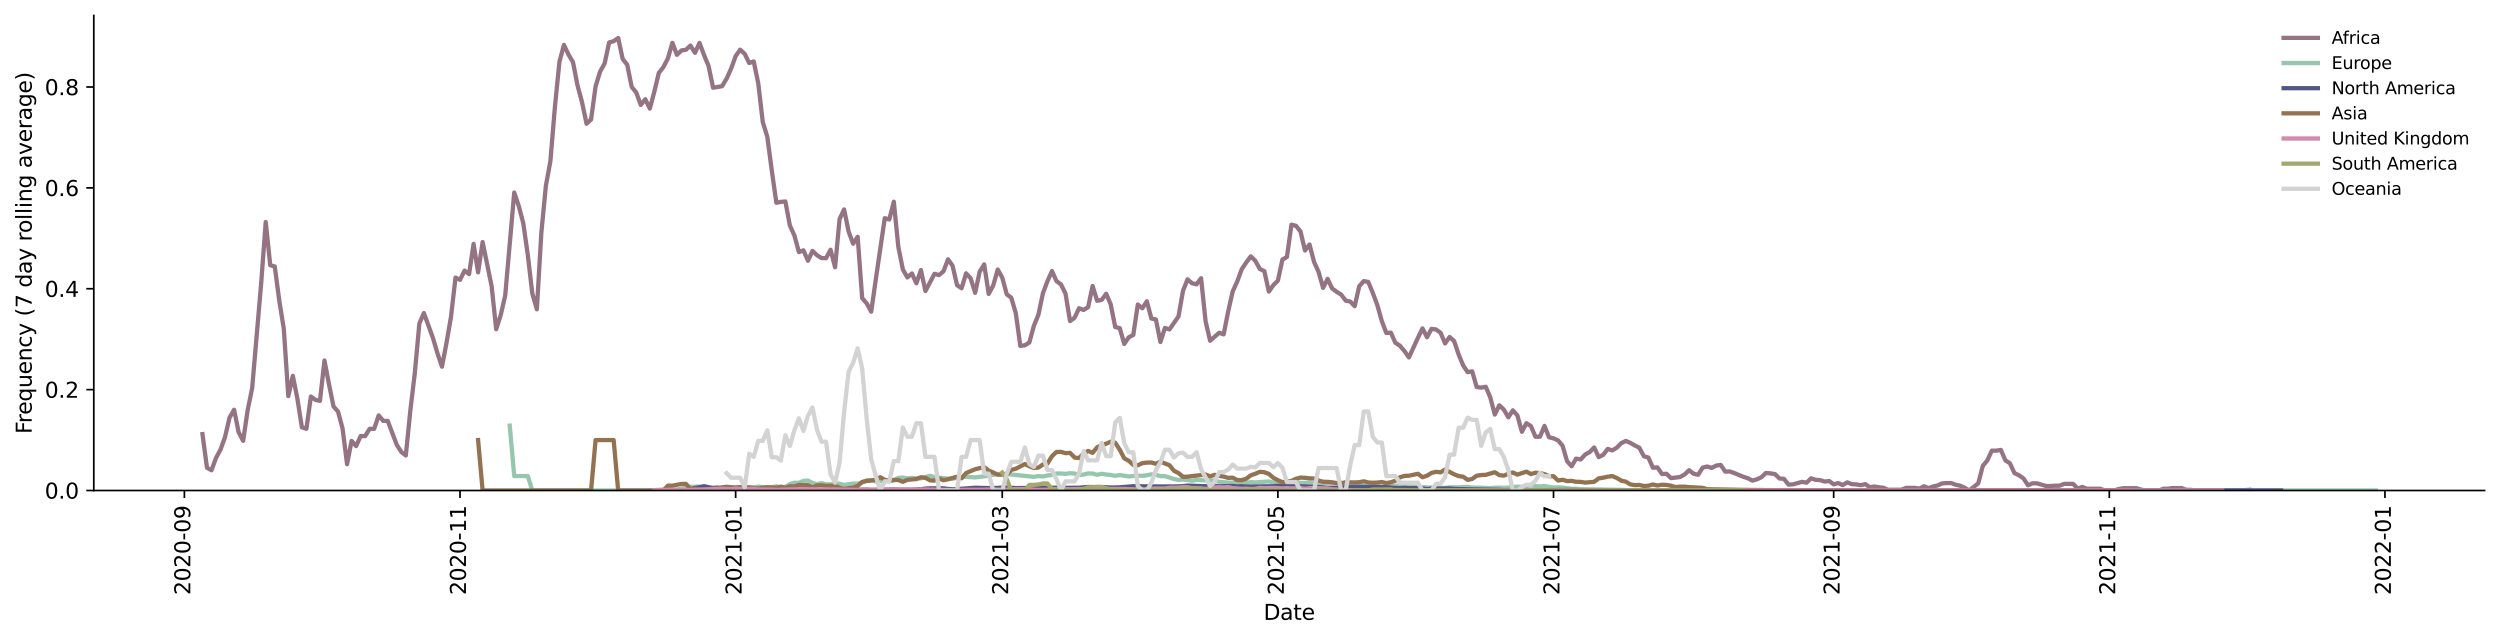 <?xml version="1.0" encoding="utf-8" standalone="no"?>
<!DOCTYPE svg PUBLIC "-//W3C//DTD SVG 1.1//EN"
  "http://www.w3.org/Graphics/SVG/1.1/DTD/svg11.dtd">
<svg height="298.621pt" version="1.1" viewBox="0 0 1166.981 298.621" width="1166.981pt" xmlns="http://www.w3.org/2000/svg" xmlns:xlink="http://www.w3.org/1999/xlink">
 <defs>
  <style type="text/css">*{stroke-linecap:butt;stroke-linejoin:round;}</style>
 </defs>
 <g id="figure_1">
  <g id="patch_1">
   <path d="M 0 298.621 
L 1166.981 298.621 
L 1166.981 0 
L 0 0 
z
" style="fill:#ffffff;"/>
  </g>
  <g id="axes_1">
   <g id="patch_2">
    <path d="M 43.781 228.96 
L 1159.781 228.96 
L 1159.781 7.2 
L 43.781 7.2 
z
" style="fill:#ffffff;"/>
   </g>
   <g id="matplotlib.axis_1">
    <g id="xtick_1">
     <g id="line2d_1">
      <defs>
       <path d="M 0 0 
L 0 3.5 
" id="m2cd2b1f57f" style="stroke:#000000;stroke-width:0.8;"/>
      </defs>
      <g>
       <use style="stroke:#000000;stroke-width:0.8;" x="86.072" xlink:href="#m2cd2b1f57f" y="228.96"/>
      </g>
     </g>
     <g id="text_1">
      <!-- 2020-09 -->
      <g transform="translate(88.831 277.743)rotate(-90)scale(0.1 -0.1)">
       <defs>
        <path d="M 1228 531 
L 3431 531 
L 3431 0 
L 469 0 
L 469 531 
Q 828 903 1448 1529 
Q 2069 2156 2228 2338 
Q 2531 2678 2651 2914 
Q 2772 3150 2772 3378 
Q 2772 3750 2511 3984 
Q 2250 4219 1831 4219 
Q 1534 4219 1204 4116 
Q 875 4013 500 3803 
L 500 4441 
Q 881 4594 1212 4672 
Q 1544 4750 1819 4750 
Q 2544 4750 2975 4387 
Q 3406 4025 3406 3419 
Q 3406 3131 3298 2873 
Q 3191 2616 2906 2266 
Q 2828 2175 2409 1742 
Q 1991 1309 1228 531 
z
" id="DejaVuSans-32" transform="scale(0.016)"/>
        <path d="M 2034 4250 
Q 1547 4250 1301 3770 
Q 1056 3291 1056 2328 
Q 1056 1369 1301 889 
Q 1547 409 2034 409 
Q 2525 409 2770 889 
Q 3016 1369 3016 2328 
Q 3016 3291 2770 3770 
Q 2525 4250 2034 4250 
z
M 2034 4750 
Q 2819 4750 3233 4129 
Q 3647 3509 3647 2328 
Q 3647 1150 3233 529 
Q 2819 -91 2034 -91 
Q 1250 -91 836 529 
Q 422 1150 422 2328 
Q 422 3509 836 4129 
Q 1250 4750 2034 4750 
z
" id="DejaVuSans-30" transform="scale(0.016)"/>
        <path d="M 313 2009 
L 1997 2009 
L 1997 1497 
L 313 1497 
L 313 2009 
z
" id="DejaVuSans-2d" transform="scale(0.016)"/>
        <path d="M 703 97 
L 703 672 
Q 941 559 1184 500 
Q 1428 441 1663 441 
Q 2288 441 2617 861 
Q 2947 1281 2994 2138 
Q 2813 1869 2534 1725 
Q 2256 1581 1919 1581 
Q 1219 1581 811 2004 
Q 403 2428 403 3163 
Q 403 3881 828 4315 
Q 1253 4750 1959 4750 
Q 2769 4750 3195 4129 
Q 3622 3509 3622 2328 
Q 3622 1225 3098 567 
Q 2575 -91 1691 -91 
Q 1453 -91 1209 -44 
Q 966 3 703 97 
z
M 1959 2075 
Q 2384 2075 2632 2365 
Q 2881 2656 2881 3163 
Q 2881 3666 2632 3958 
Q 2384 4250 1959 4250 
Q 1534 4250 1286 3958 
Q 1038 3666 1038 3163 
Q 1038 2656 1286 2365 
Q 1534 2075 1959 2075 
z
" id="DejaVuSans-39" transform="scale(0.016)"/>
       </defs>
       <use xlink:href="#DejaVuSans-32"/>
       <use x="63.623" xlink:href="#DejaVuSans-30"/>
       <use x="127.246" xlink:href="#DejaVuSans-32"/>
       <use x="190.869" xlink:href="#DejaVuSans-30"/>
       <use x="254.492" xlink:href="#DejaVuSans-2d"/>
       <use x="290.576" xlink:href="#DejaVuSans-30"/>
       <use x="354.199" xlink:href="#DejaVuSans-39"/>
      </g>
     </g>
    </g>
    <g id="xtick_2">
     <g id="line2d_2">
      <g>
       <use style="stroke:#000000;stroke-width:0.8;" x="214.735" xlink:href="#m2cd2b1f57f" y="228.96"/>
      </g>
     </g>
     <g id="text_2">
      <!-- 2020-11 -->
      <g transform="translate(217.495 277.743)rotate(-90)scale(0.1 -0.1)">
       <defs>
        <path d="M 794 531 
L 1825 531 
L 1825 4091 
L 703 3866 
L 703 4441 
L 1819 4666 
L 2450 4666 
L 2450 531 
L 3481 531 
L 3481 0 
L 794 0 
L 794 531 
z
" id="DejaVuSans-31" transform="scale(0.016)"/>
       </defs>
       <use xlink:href="#DejaVuSans-32"/>
       <use x="63.623" xlink:href="#DejaVuSans-30"/>
       <use x="127.246" xlink:href="#DejaVuSans-32"/>
       <use x="190.869" xlink:href="#DejaVuSans-30"/>
       <use x="254.492" xlink:href="#DejaVuSans-2d"/>
       <use x="290.576" xlink:href="#DejaVuSans-31"/>
       <use x="354.199" xlink:href="#DejaVuSans-31"/>
      </g>
     </g>
    </g>
    <g id="xtick_3">
     <g id="line2d_3">
      <g>
       <use style="stroke:#000000;stroke-width:0.8;" x="343.399" xlink:href="#m2cd2b1f57f" y="228.96"/>
      </g>
     </g>
     <g id="text_3">
      <!-- 2021-01 -->
      <g transform="translate(346.158 277.743)rotate(-90)scale(0.1 -0.1)">
       <use xlink:href="#DejaVuSans-32"/>
       <use x="63.623" xlink:href="#DejaVuSans-30"/>
       <use x="127.246" xlink:href="#DejaVuSans-32"/>
       <use x="190.869" xlink:href="#DejaVuSans-31"/>
       <use x="254.492" xlink:href="#DejaVuSans-2d"/>
       <use x="290.576" xlink:href="#DejaVuSans-30"/>
       <use x="354.199" xlink:href="#DejaVuSans-31"/>
      </g>
     </g>
    </g>
    <g id="xtick_4">
     <g id="line2d_4">
      <g>
       <use style="stroke:#000000;stroke-width:0.8;" x="467.844" xlink:href="#m2cd2b1f57f" y="228.96"/>
      </g>
     </g>
     <g id="text_4">
      <!-- 2021-03 -->
      <g transform="translate(470.604 277.743)rotate(-90)scale(0.1 -0.1)">
       <defs>
        <path d="M 2597 2516 
Q 3050 2419 3304 2112 
Q 3559 1806 3559 1356 
Q 3559 666 3084 287 
Q 2609 -91 1734 -91 
Q 1441 -91 1130 -33 
Q 819 25 488 141 
L 488 750 
Q 750 597 1062 519 
Q 1375 441 1716 441 
Q 2309 441 2620 675 
Q 2931 909 2931 1356 
Q 2931 1769 2642 2001 
Q 2353 2234 1838 2234 
L 1294 2234 
L 1294 2753 
L 1863 2753 
Q 2328 2753 2575 2939 
Q 2822 3125 2822 3475 
Q 2822 3834 2567 4026 
Q 2313 4219 1838 4219 
Q 1578 4219 1281 4162 
Q 984 4106 628 3988 
L 628 4550 
Q 988 4650 1302 4700 
Q 1616 4750 1894 4750 
Q 2613 4750 3031 4423 
Q 3450 4097 3450 3541 
Q 3450 3153 3228 2886 
Q 3006 2619 2597 2516 
z
" id="DejaVuSans-33" transform="scale(0.016)"/>
       </defs>
       <use xlink:href="#DejaVuSans-32"/>
       <use x="63.623" xlink:href="#DejaVuSans-30"/>
       <use x="127.246" xlink:href="#DejaVuSans-32"/>
       <use x="190.869" xlink:href="#DejaVuSans-31"/>
       <use x="254.492" xlink:href="#DejaVuSans-2d"/>
       <use x="290.576" xlink:href="#DejaVuSans-30"/>
       <use x="354.199" xlink:href="#DejaVuSans-33"/>
      </g>
     </g>
    </g>
    <g id="xtick_5">
     <g id="line2d_5">
      <g>
       <use style="stroke:#000000;stroke-width:0.8;" x="596.508" xlink:href="#m2cd2b1f57f" y="228.96"/>
      </g>
     </g>
     <g id="text_5">
      <!-- 2021-05 -->
      <g transform="translate(599.268 277.743)rotate(-90)scale(0.1 -0.1)">
       <defs>
        <path d="M 691 4666 
L 3169 4666 
L 3169 4134 
L 1269 4134 
L 1269 2991 
Q 1406 3038 1543 3061 
Q 1681 3084 1819 3084 
Q 2600 3084 3056 2656 
Q 3513 2228 3513 1497 
Q 3513 744 3044 326 
Q 2575 -91 1722 -91 
Q 1428 -91 1123 -41 
Q 819 9 494 109 
L 494 744 
Q 775 591 1075 516 
Q 1375 441 1709 441 
Q 2250 441 2565 725 
Q 2881 1009 2881 1497 
Q 2881 1984 2565 2268 
Q 2250 2553 1709 2553 
Q 1456 2553 1204 2497 
Q 953 2441 691 2322 
L 691 4666 
z
" id="DejaVuSans-35" transform="scale(0.016)"/>
       </defs>
       <use xlink:href="#DejaVuSans-32"/>
       <use x="63.623" xlink:href="#DejaVuSans-30"/>
       <use x="127.246" xlink:href="#DejaVuSans-32"/>
       <use x="190.869" xlink:href="#DejaVuSans-31"/>
       <use x="254.492" xlink:href="#DejaVuSans-2d"/>
       <use x="290.576" xlink:href="#DejaVuSans-30"/>
       <use x="354.199" xlink:href="#DejaVuSans-35"/>
      </g>
     </g>
    </g>
    <g id="xtick_6">
     <g id="line2d_6">
      <g>
       <use style="stroke:#000000;stroke-width:0.8;" x="725.172" xlink:href="#m2cd2b1f57f" y="228.96"/>
      </g>
     </g>
     <g id="text_6">
      <!-- 2021-07 -->
      <g transform="translate(727.931 277.743)rotate(-90)scale(0.1 -0.1)">
       <defs>
        <path d="M 525 4666 
L 3525 4666 
L 3525 4397 
L 1831 0 
L 1172 0 
L 2766 4134 
L 525 4134 
L 525 4666 
z
" id="DejaVuSans-37" transform="scale(0.016)"/>
       </defs>
       <use xlink:href="#DejaVuSans-32"/>
       <use x="63.623" xlink:href="#DejaVuSans-30"/>
       <use x="127.246" xlink:href="#DejaVuSans-32"/>
       <use x="190.869" xlink:href="#DejaVuSans-31"/>
       <use x="254.492" xlink:href="#DejaVuSans-2d"/>
       <use x="290.576" xlink:href="#DejaVuSans-30"/>
       <use x="354.199" xlink:href="#DejaVuSans-37"/>
      </g>
     </g>
    </g>
    <g id="xtick_7">
     <g id="line2d_7">
      <g>
       <use style="stroke:#000000;stroke-width:0.8;" x="855.945" xlink:href="#m2cd2b1f57f" y="228.96"/>
      </g>
     </g>
     <g id="text_7">
      <!-- 2021-09 -->
      <g transform="translate(858.704 277.743)rotate(-90)scale(0.1 -0.1)">
       <use xlink:href="#DejaVuSans-32"/>
       <use x="63.623" xlink:href="#DejaVuSans-30"/>
       <use x="127.246" xlink:href="#DejaVuSans-32"/>
       <use x="190.869" xlink:href="#DejaVuSans-31"/>
       <use x="254.492" xlink:href="#DejaVuSans-2d"/>
       <use x="290.576" xlink:href="#DejaVuSans-30"/>
       <use x="354.199" xlink:href="#DejaVuSans-39"/>
      </g>
     </g>
    </g>
    <g id="xtick_8">
     <g id="line2d_8">
      <g>
       <use style="stroke:#000000;stroke-width:0.8;" x="984.609" xlink:href="#m2cd2b1f57f" y="228.96"/>
      </g>
     </g>
     <g id="text_8">
      <!-- 2021-11 -->
      <g transform="translate(987.368 277.743)rotate(-90)scale(0.1 -0.1)">
       <use xlink:href="#DejaVuSans-32"/>
       <use x="63.623" xlink:href="#DejaVuSans-30"/>
       <use x="127.246" xlink:href="#DejaVuSans-32"/>
       <use x="190.869" xlink:href="#DejaVuSans-31"/>
       <use x="254.492" xlink:href="#DejaVuSans-2d"/>
       <use x="290.576" xlink:href="#DejaVuSans-31"/>
       <use x="354.199" xlink:href="#DejaVuSans-31"/>
      </g>
     </g>
    </g>
    <g id="xtick_9">
     <g id="line2d_9">
      <g>
       <use style="stroke:#000000;stroke-width:0.8;" x="1113.272" xlink:href="#m2cd2b1f57f" y="228.96"/>
      </g>
     </g>
     <g id="text_9">
      <!-- 2022-01 -->
      <g transform="translate(1116.032 277.743)rotate(-90)scale(0.1 -0.1)">
       <use xlink:href="#DejaVuSans-32"/>
       <use x="63.623" xlink:href="#DejaVuSans-30"/>
       <use x="127.246" xlink:href="#DejaVuSans-32"/>
       <use x="190.869" xlink:href="#DejaVuSans-32"/>
       <use x="254.492" xlink:href="#DejaVuSans-2d"/>
       <use x="290.576" xlink:href="#DejaVuSans-30"/>
       <use x="354.199" xlink:href="#DejaVuSans-31"/>
      </g>
     </g>
    </g>
    <g id="text_10">
     <!-- Date -->
     <g transform="translate(589.83 289.341)scale(0.1 -0.1)">
      <defs>
       <path d="M 1259 4147 
L 1259 519 
L 2022 519 
Q 2988 519 3436 956 
Q 3884 1394 3884 2338 
Q 3884 3275 3436 3711 
Q 2988 4147 2022 4147 
L 1259 4147 
z
M 628 4666 
L 1925 4666 
Q 3281 4666 3915 4102 
Q 4550 3538 4550 2338 
Q 4550 1131 3912 565 
Q 3275 0 1925 0 
L 628 0 
L 628 4666 
z
" id="DejaVuSans-44" transform="scale(0.016)"/>
       <path d="M 2194 1759 
Q 1497 1759 1228 1600 
Q 959 1441 959 1056 
Q 959 750 1161 570 
Q 1363 391 1709 391 
Q 2188 391 2477 730 
Q 2766 1069 2766 1631 
L 2766 1759 
L 2194 1759 
z
M 3341 1997 
L 3341 0 
L 2766 0 
L 2766 531 
Q 2569 213 2275 61 
Q 1981 -91 1556 -91 
Q 1019 -91 701 211 
Q 384 513 384 1019 
Q 384 1609 779 1909 
Q 1175 2209 1959 2209 
L 2766 2209 
L 2766 2266 
Q 2766 2663 2505 2880 
Q 2244 3097 1772 3097 
Q 1472 3097 1187 3025 
Q 903 2953 641 2809 
L 641 3341 
Q 956 3463 1253 3523 
Q 1550 3584 1831 3584 
Q 2591 3584 2966 3190 
Q 3341 2797 3341 1997 
z
" id="DejaVuSans-61" transform="scale(0.016)"/>
       <path d="M 1172 4494 
L 1172 3500 
L 2356 3500 
L 2356 3053 
L 1172 3053 
L 1172 1153 
Q 1172 725 1289 603 
Q 1406 481 1766 481 
L 2356 481 
L 2356 0 
L 1766 0 
Q 1100 0 847 248 
Q 594 497 594 1153 
L 594 3053 
L 172 3053 
L 172 3500 
L 594 3500 
L 594 4494 
L 1172 4494 
z
" id="DejaVuSans-74" transform="scale(0.016)"/>
       <path d="M 3597 1894 
L 3597 1613 
L 953 1613 
Q 991 1019 1311 708 
Q 1631 397 2203 397 
Q 2534 397 2845 478 
Q 3156 559 3463 722 
L 3463 178 
Q 3153 47 2828 -22 
Q 2503 -91 2169 -91 
Q 1331 -91 842 396 
Q 353 884 353 1716 
Q 353 2575 817 3079 
Q 1281 3584 2069 3584 
Q 2775 3584 3186 3129 
Q 3597 2675 3597 1894 
z
M 3022 2063 
Q 3016 2534 2758 2815 
Q 2500 3097 2075 3097 
Q 1594 3097 1305 2825 
Q 1016 2553 972 2059 
L 3022 2063 
z
" id="DejaVuSans-65" transform="scale(0.016)"/>
      </defs>
      <use xlink:href="#DejaVuSans-44"/>
      <use x="77.002" xlink:href="#DejaVuSans-61"/>
      <use x="138.281" xlink:href="#DejaVuSans-74"/>
      <use x="177.49" xlink:href="#DejaVuSans-65"/>
     </g>
    </g>
   </g>
   <g id="matplotlib.axis_2">
    <g id="ytick_1">
     <g id="line2d_10">
      <defs>
       <path d="M 0 0 
L -3.5 0 
" id="mc6238adb15" style="stroke:#000000;stroke-width:0.8;"/>
      </defs>
      <g>
       <use style="stroke:#000000;stroke-width:0.8;" x="43.781" xlink:href="#mc6238adb15" y="228.96"/>
      </g>
     </g>
     <g id="text_11">
      <!-- 0.0 -->
      <g transform="translate(20.878 232.759)scale(0.1 -0.1)">
       <defs>
        <path d="M 684 794 
L 1344 794 
L 1344 0 
L 684 0 
L 684 794 
z
" id="DejaVuSans-2e" transform="scale(0.016)"/>
       </defs>
       <use xlink:href="#DejaVuSans-30"/>
       <use x="63.623" xlink:href="#DejaVuSans-2e"/>
       <use x="95.41" xlink:href="#DejaVuSans-30"/>
      </g>
     </g>
    </g>
    <g id="ytick_2">
     <g id="line2d_11">
      <g>
       <use style="stroke:#000000;stroke-width:0.8;" x="43.781" xlink:href="#mc6238adb15" y="181.874"/>
      </g>
     </g>
     <g id="text_12">
      <!-- 0.2 -->
      <g transform="translate(20.878 185.673)scale(0.1 -0.1)">
       <use xlink:href="#DejaVuSans-30"/>
       <use x="63.623" xlink:href="#DejaVuSans-2e"/>
       <use x="95.41" xlink:href="#DejaVuSans-32"/>
      </g>
     </g>
    </g>
    <g id="ytick_3">
     <g id="line2d_12">
      <g>
       <use style="stroke:#000000;stroke-width:0.8;" x="43.781" xlink:href="#mc6238adb15" y="134.788"/>
      </g>
     </g>
     <g id="text_13">
      <!-- 0.4 -->
      <g transform="translate(20.878 138.587)scale(0.1 -0.1)">
       <defs>
        <path d="M 2419 4116 
L 825 1625 
L 2419 1625 
L 2419 4116 
z
M 2253 4666 
L 3047 4666 
L 3047 1625 
L 3713 1625 
L 3713 1100 
L 3047 1100 
L 3047 0 
L 2419 0 
L 2419 1100 
L 313 1100 
L 313 1709 
L 2253 4666 
z
" id="DejaVuSans-34" transform="scale(0.016)"/>
       </defs>
       <use xlink:href="#DejaVuSans-30"/>
       <use x="63.623" xlink:href="#DejaVuSans-2e"/>
       <use x="95.41" xlink:href="#DejaVuSans-34"/>
      </g>
     </g>
    </g>
    <g id="ytick_4">
     <g id="line2d_13">
      <g>
       <use style="stroke:#000000;stroke-width:0.8;" x="43.781" xlink:href="#mc6238adb15" y="87.702"/>
      </g>
     </g>
     <g id="text_14">
      <!-- 0.6 -->
      <g transform="translate(20.878 91.501)scale(0.1 -0.1)">
       <defs>
        <path d="M 2113 2584 
Q 1688 2584 1439 2293 
Q 1191 2003 1191 1497 
Q 1191 994 1439 701 
Q 1688 409 2113 409 
Q 2538 409 2786 701 
Q 3034 994 3034 1497 
Q 3034 2003 2786 2293 
Q 2538 2584 2113 2584 
z
M 3366 4563 
L 3366 3988 
Q 3128 4100 2886 4159 
Q 2644 4219 2406 4219 
Q 1781 4219 1451 3797 
Q 1122 3375 1075 2522 
Q 1259 2794 1537 2939 
Q 1816 3084 2150 3084 
Q 2853 3084 3261 2657 
Q 3669 2231 3669 1497 
Q 3669 778 3244 343 
Q 2819 -91 2113 -91 
Q 1303 -91 875 529 
Q 447 1150 447 2328 
Q 447 3434 972 4092 
Q 1497 4750 2381 4750 
Q 2619 4750 2861 4703 
Q 3103 4656 3366 4563 
z
" id="DejaVuSans-36" transform="scale(0.016)"/>
       </defs>
       <use xlink:href="#DejaVuSans-30"/>
       <use x="63.623" xlink:href="#DejaVuSans-2e"/>
       <use x="95.41" xlink:href="#DejaVuSans-36"/>
      </g>
     </g>
    </g>
    <g id="ytick_5">
     <g id="line2d_14">
      <g>
       <use style="stroke:#000000;stroke-width:0.8;" x="43.781" xlink:href="#mc6238adb15" y="40.616"/>
      </g>
     </g>
     <g id="text_15">
      <!-- 0.8 -->
      <g transform="translate(20.878 44.415)scale(0.1 -0.1)">
       <defs>
        <path d="M 2034 2216 
Q 1584 2216 1326 1975 
Q 1069 1734 1069 1313 
Q 1069 891 1326 650 
Q 1584 409 2034 409 
Q 2484 409 2743 651 
Q 3003 894 3003 1313 
Q 3003 1734 2745 1975 
Q 2488 2216 2034 2216 
z
M 1403 2484 
Q 997 2584 770 2862 
Q 544 3141 544 3541 
Q 544 4100 942 4425 
Q 1341 4750 2034 4750 
Q 2731 4750 3128 4425 
Q 3525 4100 3525 3541 
Q 3525 3141 3298 2862 
Q 3072 2584 2669 2484 
Q 3125 2378 3379 2068 
Q 3634 1759 3634 1313 
Q 3634 634 3220 271 
Q 2806 -91 2034 -91 
Q 1263 -91 848 271 
Q 434 634 434 1313 
Q 434 1759 690 2068 
Q 947 2378 1403 2484 
z
M 1172 3481 
Q 1172 3119 1398 2916 
Q 1625 2713 2034 2713 
Q 2441 2713 2670 2916 
Q 2900 3119 2900 3481 
Q 2900 3844 2670 4047 
Q 2441 4250 2034 4250 
Q 1625 4250 1398 4047 
Q 1172 3844 1172 3481 
z
" id="DejaVuSans-38" transform="scale(0.016)"/>
       </defs>
       <use xlink:href="#DejaVuSans-30"/>
       <use x="63.623" xlink:href="#DejaVuSans-2e"/>
       <use x="95.41" xlink:href="#DejaVuSans-38"/>
      </g>
     </g>
    </g>
    <g id="text_16">
     <!-- Frequency (7 day rolling average) -->
     <g transform="translate(14.798 202.529)rotate(-90)scale(0.1 -0.1)">
      <defs>
       <path d="M 628 4666 
L 3309 4666 
L 3309 4134 
L 1259 4134 
L 1259 2759 
L 3109 2759 
L 3109 2228 
L 1259 2228 
L 1259 0 
L 628 0 
L 628 4666 
z
" id="DejaVuSans-46" transform="scale(0.016)"/>
       <path d="M 2631 2963 
Q 2534 3019 2420 3045 
Q 2306 3072 2169 3072 
Q 1681 3072 1420 2755 
Q 1159 2438 1159 1844 
L 1159 0 
L 581 0 
L 581 3500 
L 1159 3500 
L 1159 2956 
Q 1341 3275 1631 3429 
Q 1922 3584 2338 3584 
Q 2397 3584 2469 3576 
Q 2541 3569 2628 3553 
L 2631 2963 
z
" id="DejaVuSans-72" transform="scale(0.016)"/>
       <path d="M 947 1747 
Q 947 1113 1208 752 
Q 1469 391 1925 391 
Q 2381 391 2643 752 
Q 2906 1113 2906 1747 
Q 2906 2381 2643 2742 
Q 2381 3103 1925 3103 
Q 1469 3103 1208 2742 
Q 947 2381 947 1747 
z
M 2906 525 
Q 2725 213 2448 61 
Q 2172 -91 1784 -91 
Q 1150 -91 751 415 
Q 353 922 353 1747 
Q 353 2572 751 3078 
Q 1150 3584 1784 3584 
Q 2172 3584 2448 3432 
Q 2725 3281 2906 2969 
L 2906 3500 
L 3481 3500 
L 3481 -1331 
L 2906 -1331 
L 2906 525 
z
" id="DejaVuSans-71" transform="scale(0.016)"/>
       <path d="M 544 1381 
L 544 3500 
L 1119 3500 
L 1119 1403 
Q 1119 906 1312 657 
Q 1506 409 1894 409 
Q 2359 409 2629 706 
Q 2900 1003 2900 1516 
L 2900 3500 
L 3475 3500 
L 3475 0 
L 2900 0 
L 2900 538 
Q 2691 219 2414 64 
Q 2138 -91 1772 -91 
Q 1169 -91 856 284 
Q 544 659 544 1381 
z
M 1991 3584 
L 1991 3584 
z
" id="DejaVuSans-75" transform="scale(0.016)"/>
       <path d="M 3513 2113 
L 3513 0 
L 2938 0 
L 2938 2094 
Q 2938 2591 2744 2837 
Q 2550 3084 2163 3084 
Q 1697 3084 1428 2787 
Q 1159 2491 1159 1978 
L 1159 0 
L 581 0 
L 581 3500 
L 1159 3500 
L 1159 2956 
Q 1366 3272 1645 3428 
Q 1925 3584 2291 3584 
Q 2894 3584 3203 3211 
Q 3513 2838 3513 2113 
z
" id="DejaVuSans-6e" transform="scale(0.016)"/>
       <path d="M 3122 3366 
L 3122 2828 
Q 2878 2963 2633 3030 
Q 2388 3097 2138 3097 
Q 1578 3097 1268 2742 
Q 959 2388 959 1747 
Q 959 1106 1268 751 
Q 1578 397 2138 397 
Q 2388 397 2633 464 
Q 2878 531 3122 666 
L 3122 134 
Q 2881 22 2623 -34 
Q 2366 -91 2075 -91 
Q 1284 -91 818 406 
Q 353 903 353 1747 
Q 353 2603 823 3093 
Q 1294 3584 2113 3584 
Q 2378 3584 2631 3529 
Q 2884 3475 3122 3366 
z
" id="DejaVuSans-63" transform="scale(0.016)"/>
       <path d="M 2059 -325 
Q 1816 -950 1584 -1140 
Q 1353 -1331 966 -1331 
L 506 -1331 
L 506 -850 
L 844 -850 
Q 1081 -850 1212 -737 
Q 1344 -625 1503 -206 
L 1606 56 
L 191 3500 
L 800 3500 
L 1894 763 
L 2988 3500 
L 3597 3500 
L 2059 -325 
z
" id="DejaVuSans-79" transform="scale(0.016)"/>
       <path id="DejaVuSans-20" transform="scale(0.016)"/>
       <path d="M 1984 4856 
Q 1566 4138 1362 3434 
Q 1159 2731 1159 2009 
Q 1159 1288 1364 580 
Q 1569 -128 1984 -844 
L 1484 -844 
Q 1016 -109 783 600 
Q 550 1309 550 2009 
Q 550 2706 781 3412 
Q 1013 4119 1484 4856 
L 1984 4856 
z
" id="DejaVuSans-28" transform="scale(0.016)"/>
       <path d="M 2906 2969 
L 2906 4863 
L 3481 4863 
L 3481 0 
L 2906 0 
L 2906 525 
Q 2725 213 2448 61 
Q 2172 -91 1784 -91 
Q 1150 -91 751 415 
Q 353 922 353 1747 
Q 353 2572 751 3078 
Q 1150 3584 1784 3584 
Q 2172 3584 2448 3432 
Q 2725 3281 2906 2969 
z
M 947 1747 
Q 947 1113 1208 752 
Q 1469 391 1925 391 
Q 2381 391 2643 752 
Q 2906 1113 2906 1747 
Q 2906 2381 2643 2742 
Q 2381 3103 1925 3103 
Q 1469 3103 1208 2742 
Q 947 2381 947 1747 
z
" id="DejaVuSans-64" transform="scale(0.016)"/>
       <path d="M 1959 3097 
Q 1497 3097 1228 2736 
Q 959 2375 959 1747 
Q 959 1119 1226 758 
Q 1494 397 1959 397 
Q 2419 397 2687 759 
Q 2956 1122 2956 1747 
Q 2956 2369 2687 2733 
Q 2419 3097 1959 3097 
z
M 1959 3584 
Q 2709 3584 3137 3096 
Q 3566 2609 3566 1747 
Q 3566 888 3137 398 
Q 2709 -91 1959 -91 
Q 1206 -91 779 398 
Q 353 888 353 1747 
Q 353 2609 779 3096 
Q 1206 3584 1959 3584 
z
" id="DejaVuSans-6f" transform="scale(0.016)"/>
       <path d="M 603 4863 
L 1178 4863 
L 1178 0 
L 603 0 
L 603 4863 
z
" id="DejaVuSans-6c" transform="scale(0.016)"/>
       <path d="M 603 3500 
L 1178 3500 
L 1178 0 
L 603 0 
L 603 3500 
z
M 603 4863 
L 1178 4863 
L 1178 4134 
L 603 4134 
L 603 4863 
z
" id="DejaVuSans-69" transform="scale(0.016)"/>
       <path d="M 2906 1791 
Q 2906 2416 2648 2759 
Q 2391 3103 1925 3103 
Q 1463 3103 1205 2759 
Q 947 2416 947 1791 
Q 947 1169 1205 825 
Q 1463 481 1925 481 
Q 2391 481 2648 825 
Q 2906 1169 2906 1791 
z
M 3481 434 
Q 3481 -459 3084 -895 
Q 2688 -1331 1869 -1331 
Q 1566 -1331 1297 -1286 
Q 1028 -1241 775 -1147 
L 775 -588 
Q 1028 -725 1275 -790 
Q 1522 -856 1778 -856 
Q 2344 -856 2625 -561 
Q 2906 -266 2906 331 
L 2906 616 
Q 2728 306 2450 153 
Q 2172 0 1784 0 
Q 1141 0 747 490 
Q 353 981 353 1791 
Q 353 2603 747 3093 
Q 1141 3584 1784 3584 
Q 2172 3584 2450 3431 
Q 2728 3278 2906 2969 
L 2906 3500 
L 3481 3500 
L 3481 434 
z
" id="DejaVuSans-67" transform="scale(0.016)"/>
       <path d="M 191 3500 
L 800 3500 
L 1894 563 
L 2988 3500 
L 3597 3500 
L 2284 0 
L 1503 0 
L 191 3500 
z
" id="DejaVuSans-76" transform="scale(0.016)"/>
       <path d="M 513 4856 
L 1013 4856 
Q 1481 4119 1714 3412 
Q 1947 2706 1947 2009 
Q 1947 1309 1714 600 
Q 1481 -109 1013 -844 
L 513 -844 
Q 928 -128 1133 580 
Q 1338 1288 1338 2009 
Q 1338 2731 1133 3434 
Q 928 4138 513 4856 
z
" id="DejaVuSans-29" transform="scale(0.016)"/>
      </defs>
      <use xlink:href="#DejaVuSans-46"/>
      <use x="50.27" xlink:href="#DejaVuSans-72"/>
      <use x="89.133" xlink:href="#DejaVuSans-65"/>
      <use x="150.656" xlink:href="#DejaVuSans-71"/>
      <use x="214.133" xlink:href="#DejaVuSans-75"/>
      <use x="277.512" xlink:href="#DejaVuSans-65"/>
      <use x="339.035" xlink:href="#DejaVuSans-6e"/>
      <use x="402.414" xlink:href="#DejaVuSans-63"/>
      <use x="457.395" xlink:href="#DejaVuSans-79"/>
      <use x="516.574" xlink:href="#DejaVuSans-20"/>
      <use x="548.361" xlink:href="#DejaVuSans-28"/>
      <use x="587.375" xlink:href="#DejaVuSans-37"/>
      <use x="650.998" xlink:href="#DejaVuSans-20"/>
      <use x="682.785" xlink:href="#DejaVuSans-64"/>
      <use x="746.262" xlink:href="#DejaVuSans-61"/>
      <use x="807.541" xlink:href="#DejaVuSans-79"/>
      <use x="866.721" xlink:href="#DejaVuSans-20"/>
      <use x="898.508" xlink:href="#DejaVuSans-72"/>
      <use x="937.371" xlink:href="#DejaVuSans-6f"/>
      <use x="998.553" xlink:href="#DejaVuSans-6c"/>
      <use x="1026.336" xlink:href="#DejaVuSans-6c"/>
      <use x="1054.119" xlink:href="#DejaVuSans-69"/>
      <use x="1081.902" xlink:href="#DejaVuSans-6e"/>
      <use x="1145.281" xlink:href="#DejaVuSans-67"/>
      <use x="1208.758" xlink:href="#DejaVuSans-20"/>
      <use x="1240.545" xlink:href="#DejaVuSans-61"/>
      <use x="1301.824" xlink:href="#DejaVuSans-76"/>
      <use x="1361.004" xlink:href="#DejaVuSans-65"/>
      <use x="1422.527" xlink:href="#DejaVuSans-72"/>
      <use x="1463.641" xlink:href="#DejaVuSans-61"/>
      <use x="1524.92" xlink:href="#DejaVuSans-67"/>
      <use x="1588.396" xlink:href="#DejaVuSans-65"/>
      <use x="1649.92" xlink:href="#DejaVuSans-29"/>
     </g>
    </g>
   </g>
   <g id="line2d_15">
    <path clip-path="url(#p1a132e0569)" d="M 94.509 202.647 
L 96.618 218.343 
L 98.727 219.516 
L 100.836 213.761 
L 102.945 209.837 
L 105.055 203.952 
L 107.164 194.897 
L 109.273 191.261 
L 111.382 201.725 
L 113.492 205.782 
L 115.601 191.488 
L 117.71 181.155 
L 121.929 132.03 
L 124.038 103.645 
L 126.147 123.824 
L 128.256 124.378 
L 130.366 140.354 
L 132.475 153.51 
L 134.584 184.901 
L 136.693 175.484 
L 138.803 186.009 
L 140.912 199.462 
L 143.021 200.154 
L 145.13 185.087 
L 147.24 186.656 
L 149.349 187.118 
L 151.458 168.284 
L 153.567 179.363 
L 155.677 189.722 
L 157.786 192.136 
L 159.895 199.984 
L 162.004 216.678 
L 164.114 205.812 
L 166.223 208.224 
L 168.332 203.567 
L 170.441 203.567 
L 172.55 200.168 
L 174.66 200.168 
L 176.769 193.904 
L 178.878 196.46 
L 180.987 196.46 
L 185.206 207.633 
L 187.315 210.963 
L 189.424 212.611 
L 191.534 191.684 
L 193.643 174.026 
L 195.752 151.006 
L 197.861 146.148 
L 202.08 157.69 
L 204.189 164.884 
L 206.298 171.162 
L 208.408 160.144 
L 210.517 147.937 
L 212.626 129.575 
L 214.735 130.621 
L 216.845 126.335 
L 218.954 127.959 
L 221.063 113.854 
L 223.172 127.125 
L 225.282 112.999 
L 229.5 133.63 
L 231.609 153.665 
L 233.719 147.12 
L 235.828 137.908 
L 240.046 89.875 
L 242.155 96.153 
L 244.265 104.225 
L 246.374 119.043 
L 248.483 137.04 
L 250.592 144.391 
L 252.702 108.605 
L 254.811 86.717 
L 256.92 75.225 
L 259.029 49.871 
L 261.139 28.851 
L 263.248 20.962 
L 265.357 25.465 
L 267.466 28.997 
L 269.576 39.863 
L 271.685 47.71 
L 273.794 57.751 
L 275.903 55.794 
L 278.013 40.347 
L 280.122 33.405 
L 282.231 29.652 
L 284.34 19.821 
L 286.45 19.222 
L 288.559 17.76 
L 290.668 27.57 
L 292.777 30.202 
L 294.887 40.623 
L 296.996 43.18 
L 299.105 48.989 
L 301.214 46.335 
L 303.323 50.687 
L 305.433 42.819 
L 307.542 34 
L 309.651 31.345 
L 311.76 27.279 
L 313.87 19.997 
L 315.979 25.593 
L 318.088 23.546 
L 320.197 23.219 
L 322.307 21.277 
L 324.416 24.662 
L 326.525 20.025 
L 328.634 25.675 
L 330.744 30.775 
L 332.853 40.938 
L 337.071 40.237 
L 339.181 36.703 
L 341.29 32.002 
L 343.399 26.185 
L 345.508 23.194 
L 347.618 25.133 
L 349.727 29.417 
L 351.836 28.681 
L 353.945 38.905 
L 356.055 57 
L 358.164 63.808 
L 360.273 79.667 
L 362.382 94.629 
L 364.492 94.229 
L 366.601 94.046 
L 368.71 105.279 
L 370.819 109.926 
L 372.928 117.671 
L 375.038 116.854 
L 377.147 121.713 
L 379.256 117.11 
L 381.365 119.146 
L 383.475 120.457 
L 385.584 120.53 
L 387.693 116.574 
L 389.802 124.742 
L 391.912 102.262 
L 394.021 97.756 
L 396.13 108.093 
L 398.239 113.764 
L 400.349 110.547 
L 402.458 139.168 
L 404.567 141.618 
L 406.676 145.481 
L 408.786 130.606 
L 413.004 101.841 
L 415.113 102.442 
L 417.223 94.175 
L 419.332 115.252 
L 421.441 125.747 
L 423.55 129.513 
L 425.66 127.648 
L 427.769 132.242 
L 429.878 126.084 
L 431.987 135.864 
L 436.206 127.805 
L 438.315 128.411 
L 440.424 126.612 
L 442.533 121.058 
L 444.643 124.029 
L 446.752 133.125 
L 448.861 134.55 
L 450.97 127.596 
L 453.08 129.894 
L 455.189 136.679 
L 457.298 126.847 
L 459.407 123.428 
L 461.517 137.186 
L 463.626 133.278 
L 465.735 125.815 
L 467.844 129.621 
L 469.954 137.393 
L 472.063 138.973 
L 474.172 146.252 
L 476.281 161.47 
L 478.391 161.169 
L 480.5 159.857 
L 482.609 152.083 
L 484.718 146.896 
L 486.828 136.916 
L 488.937 131.263 
L 491.046 126.532 
L 493.155 131.2 
L 495.265 132.77 
L 497.374 137.095 
L 499.483 149.851 
L 501.592 148.353 
L 503.701 143.876 
L 505.811 144.689 
L 507.92 143.365 
L 510.029 133.492 
L 512.138 140.405 
L 514.248 139.993 
L 516.357 137.147 
L 518.466 142.051 
L 520.575 152.646 
L 522.685 153.181 
L 524.794 160.551 
L 526.903 157.426 
L 529.012 156.34 
L 531.122 142.144 
L 533.231 143.898 
L 535.34 140.641 
L 537.449 148.675 
L 539.559 149.118 
L 541.668 159.643 
L 543.777 153.082 
L 545.886 153.788 
L 550.105 147.699 
L 552.214 135.78 
L 554.323 130.386 
L 556.433 132.236 
L 558.542 132.711 
L 560.651 129.872 
L 562.76 150.001 
L 564.87 159.064 
L 569.088 155.343 
L 571.197 156.067 
L 573.306 145.361 
L 575.416 136.037 
L 577.525 131.395 
L 579.634 125.663 
L 581.743 122.524 
L 583.853 119.665 
L 585.962 121.72 
L 588.071 125.545 
L 590.18 126.568 
L 592.29 136.106 
L 594.399 133.11 
L 596.508 130.986 
L 598.617 121.178 
L 600.727 119.939 
L 602.836 104.878 
L 604.945 105.411 
L 607.054 108.004 
L 609.164 116.914 
L 611.273 114.134 
L 613.382 122.244 
L 615.491 126.891 
L 617.601 134.359 
L 619.71 130.177 
L 621.819 134.624 
L 623.928 136.212 
L 626.038 137.504 
L 628.147 140.329 
L 630.256 140.746 
L 632.365 142.934 
L 634.475 133.6 
L 636.584 131.225 
L 638.693 131.587 
L 640.802 136.726 
L 642.911 142.382 
L 645.021 149.884 
L 647.13 155.426 
L 649.239 155.269 
L 651.348 160.025 
L 653.458 161.359 
L 655.567 163.845 
L 657.676 166.843 
L 661.895 157.645 
L 664.004 153.29 
L 666.113 157.398 
L 668.222 153.505 
L 670.332 153.792 
L 672.441 155.31 
L 674.55 160.315 
L 676.659 157.306 
L 678.769 159.202 
L 680.878 165.462 
L 682.987 170.574 
L 685.096 173.721 
L 687.206 173.334 
L 689.315 180.671 
L 691.424 180.934 
L 693.533 180.554 
L 695.643 185.463 
L 697.752 193.506 
L 699.861 189.199 
L 701.97 191.205 
L 704.079 194.793 
L 706.189 191.534 
L 708.298 193.911 
L 710.407 201.547 
L 712.516 197.549 
L 714.626 198.883 
L 716.735 203.864 
L 718.844 203.847 
L 720.953 198.818 
L 723.063 204.114 
L 725.172 204.622 
L 727.281 205.559 
L 729.39 208.062 
L 731.5 215.293 
L 733.609 217.641 
L 735.718 214.083 
L 737.827 214.492 
L 739.937 212.194 
L 742.046 211.022 
L 744.155 208.857 
L 746.264 213.399 
L 748.374 212.305 
L 750.483 209.542 
L 752.592 210.236 
L 754.701 208.97 
L 756.811 206.848 
L 758.92 205.825 
L 761.029 206.723 
L 763.138 207.952 
L 765.248 209.02 
L 767.357 213.006 
L 769.466 213.594 
L 771.575 218.347 
L 773.684 218.161 
L 775.794 221.277 
L 777.903 221.148 
L 780.012 223.196 
L 784.231 222.677 
L 786.34 221.483 
L 788.449 219.493 
L 790.558 221.137 
L 792.668 221.624 
L 794.777 218.284 
L 796.886 217.76 
L 798.995 218.413 
L 801.105 217.343 
L 803.214 217.018 
L 805.323 220.137 
L 807.432 220.063 
L 809.542 220.812 
L 813.76 222.562 
L 815.869 223.211 
L 817.979 224.353 
L 820.088 223.753 
L 822.197 222.768 
L 824.306 220.786 
L 826.416 220.972 
L 828.525 221.287 
L 830.634 223.345 
L 832.743 223.527 
L 834.853 226.218 
L 836.962 226.102 
L 841.18 224.93 
L 843.289 225.312 
L 845.399 223.287 
L 847.508 223.972 
L 849.617 224.121 
L 851.726 224.784 
L 853.836 224.522 
L 855.945 226.094 
L 858.054 225.498 
L 860.163 226.439 
L 862.273 225.16 
L 864.382 226.011 
L 866.491 226.111 
L 868.6 226.474 
L 870.71 225.987 
L 872.819 227.444 
L 874.928 227.092 
L 877.037 227.445 
L 879.147 227.678 
L 881.256 228.609 
L 887.584 228.621 
L 889.693 227.744 
L 893.911 227.744 
L 896.021 228.083 
L 898.13 226.979 
L 900.239 227.856 
L 902.348 227.065 
L 904.457 226.612 
L 906.567 225.651 
L 908.676 225.482 
L 910.785 225.482 
L 912.894 226.274 
L 915.004 226.726 
L 917.113 227.687 
L 919.222 228.96 
L 923.441 225.597 
L 925.55 217.492 
L 927.659 214.912 
L 929.768 210.355 
L 931.878 210.375 
L 933.987 210.009 
L 936.096 214.889 
L 938.205 216.262 
L 940.315 220.819 
L 942.424 221.844 
L 944.533 223.303 
L 946.642 226.528 
L 948.752 225.627 
L 950.861 225.627 
L 955.079 226.852 
L 957.189 226.852 
L 959.298 226.718 
L 961.407 226.718 
L 963.516 225.877 
L 967.735 225.877 
L 969.844 228.119 
L 971.953 227.293 
L 974.062 228.134 
L 980.39 228.134 
L 982.499 228.96 
L 986.718 228.96 
L 988.827 228.332 
L 990.936 227.892 
L 997.264 227.892 
L 999.373 228.52 
L 1001.483 228.96 
L 1007.81 228.96 
L 1009.92 228.134 
L 1012.029 228.134 
L 1014.138 227.814 
L 1018.357 227.814 
L 1020.466 228.64 
L 1022.575 228.64 
L 1024.684 228.96 
L 1043.667 228.96 
L 1045.777 228.793 
L 1047.886 228.793 
L 1049.995 228.632 
L 1049.995 228.632 
" style="fill:none;stroke:#947383;stroke-linecap:square;stroke-width:2;"/>
   </g>
   <g id="line2d_16">
    <path clip-path="url(#p1a132e0569)" d="M 237.937 198.69 
L 240.046 222.233 
L 246.374 222.233 
L 248.483 228.96 
L 303.323 228.96 
L 309.651 228.549 
L 315.979 228.521 
L 322.307 227.292 
L 326.525 227.08 
L 328.634 227.738 
L 332.853 228.103 
L 337.071 227.707 
L 339.181 227.575 
L 343.399 227.889 
L 345.508 227.667 
L 351.836 227.571 
L 353.945 227.13 
L 358.164 227.739 
L 362.382 227.038 
L 364.492 227.507 
L 366.601 227.214 
L 368.71 226.01 
L 370.819 225.352 
L 372.928 225.365 
L 375.038 224.483 
L 377.147 224.31 
L 379.256 225.461 
L 381.365 226.024 
L 383.475 225.512 
L 385.584 226.072 
L 387.693 226.08 
L 389.802 225.762 
L 391.912 225.802 
L 394.021 226.386 
L 398.239 225.721 
L 400.349 225.772 
L 402.458 225.264 
L 404.567 224.206 
L 406.676 224.036 
L 408.786 224.791 
L 413.004 224.391 
L 415.113 224.705 
L 417.223 224.135 
L 419.332 223.061 
L 421.441 222.915 
L 423.55 223.33 
L 425.66 223.068 
L 427.769 223.346 
L 429.878 223.298 
L 434.097 222.101 
L 436.206 222.757 
L 440.424 223.159 
L 442.533 223.399 
L 444.643 223.478 
L 446.752 222.978 
L 450.97 222.557 
L 455.189 222.86 
L 461.517 222.053 
L 465.735 221.229 
L 467.844 221.415 
L 469.954 221.188 
L 472.063 221.501 
L 482.609 222.582 
L 484.718 222.239 
L 486.828 222.433 
L 488.937 221.951 
L 491.046 221.681 
L 493.155 220.997 
L 495.265 221.013 
L 497.374 221.203 
L 499.483 220.888 
L 501.592 221.06 
L 503.701 221.776 
L 505.811 221.501 
L 507.92 220.972 
L 510.029 221.05 
L 512.138 221.611 
L 514.248 221.149 
L 516.357 221.501 
L 518.466 221.712 
L 520.575 222.106 
L 522.685 221.754 
L 526.903 222.401 
L 531.122 221.982 
L 533.231 222.14 
L 535.34 221.853 
L 537.449 221.423 
L 539.559 221.623 
L 541.668 222.288 
L 543.777 222.244 
L 547.996 223.591 
L 550.105 224.024 
L 552.214 223.844 
L 556.433 224.404 
L 558.542 224.039 
L 562.76 224.223 
L 564.87 224.336 
L 566.979 224.258 
L 569.088 224.923 
L 573.306 225.266 
L 575.416 225.278 
L 577.525 225.463 
L 581.743 225.475 
L 583.853 225.048 
L 585.962 225.197 
L 592.29 224.726 
L 594.399 225.262 
L 596.508 225.294 
L 600.727 225.797 
L 604.945 225.331 
L 609.164 225.42 
L 611.273 225.271 
L 615.491 226.083 
L 617.601 225.432 
L 621.819 225.418 
L 623.928 225.485 
L 626.038 225.187 
L 628.147 225.916 
L 630.256 226.338 
L 634.475 226.505 
L 636.584 226.914 
L 640.802 226.808 
L 645.021 227.292 
L 647.13 226.859 
L 651.348 226.777 
L 655.567 226.63 
L 659.785 227.19 
L 672.441 227.813 
L 674.55 227.742 
L 676.659 227.5 
L 680.878 227.473 
L 685.096 227.255 
L 687.206 227.582 
L 691.424 227.639 
L 695.643 227.873 
L 697.752 227.669 
L 699.861 227.615 
L 701.97 227.734 
L 704.079 227.607 
L 706.189 227.323 
L 708.298 227.204 
L 710.407 227.267 
L 712.516 226.676 
L 714.626 226.568 
L 716.735 226.901 
L 718.844 227.066 
L 720.953 226.855 
L 723.063 227.275 
L 725.172 227.535 
L 727.281 227.486 
L 729.39 227.617 
L 733.609 228.186 
L 735.718 228.138 
L 737.827 228.346 
L 756.811 228.665 
L 761.029 228.839 
L 765.248 228.768 
L 769.466 228.798 
L 771.575 228.721 
L 777.903 228.847 
L 786.34 228.911 
L 828.525 228.96 
L 1109.054 228.954 
L 1109.054 228.954 
" style="fill:none;stroke:#96c6ad;stroke-linecap:square;stroke-width:2;"/>
   </g>
   <g id="line2d_17">
    <path clip-path="url(#p1a132e0569)" d="M 324.416 227.793 
L 326.525 227.488 
L 328.634 226.947 
L 330.744 227.438 
L 332.853 227.76 
L 334.962 227.58 
L 337.071 228.238 
L 339.181 228.78 
L 356.055 228.841 
L 360.273 228.549 
L 362.382 228.439 
L 372.928 228.622 
L 377.147 228.644 
L 381.365 228.834 
L 385.584 228.723 
L 391.912 228.699 
L 394.021 228.765 
L 404.567 228.55 
L 406.676 228.653 
L 417.223 228.523 
L 421.441 228.6 
L 425.66 228.604 
L 429.878 228.358 
L 431.987 228.089 
L 434.097 227.965 
L 440.424 227.965 
L 442.533 228.251 
L 444.643 228.389 
L 450.97 228.01 
L 455.189 227.675 
L 461.517 227.833 
L 465.735 227.752 
L 467.844 227.59 
L 469.954 227.606 
L 474.172 227.824 
L 478.391 227.795 
L 484.718 227.492 
L 488.937 227.649 
L 497.374 227.726 
L 501.592 227.684 
L 503.701 227.661 
L 507.92 227.31 
L 516.357 227.456 
L 518.466 227.586 
L 522.685 227.482 
L 529.012 226.969 
L 539.559 227.063 
L 545.886 227.097 
L 550.105 227.034 
L 552.214 226.914 
L 554.323 226.673 
L 564.87 227.039 
L 566.979 226.848 
L 569.088 226.998 
L 575.416 226.835 
L 577.525 227.072 
L 579.634 226.955 
L 581.743 227.139 
L 594.399 226.966 
L 596.508 226.8 
L 602.836 226.722 
L 607.054 227.075 
L 609.164 227.056 
L 613.382 227.294 
L 615.491 227.347 
L 619.71 227.666 
L 623.928 227.663 
L 626.038 227.552 
L 628.147 227.281 
L 636.584 227.294 
L 638.693 227.392 
L 640.802 227.247 
L 645.021 227.299 
L 647.13 227.397 
L 651.348 227.797 
L 653.458 227.835 
L 655.567 227.716 
L 657.676 227.909 
L 659.785 227.829 
L 664.004 227.999 
L 666.113 228.357 
L 668.222 228.088 
L 676.659 227.995 
L 678.769 228.246 
L 685.096 228.38 
L 699.861 228.666 
L 701.97 228.783 
L 706.189 228.711 
L 708.298 228.781 
L 712.516 228.672 
L 716.735 228.833 
L 733.609 228.688 
L 739.937 228.848 
L 744.155 228.877 
L 754.701 228.89 
L 763.138 228.911 
L 777.903 228.939 
L 792.668 228.951 
L 1064.76 228.955 
L 1064.76 228.955 
" style="fill:none;stroke:#525886;stroke-linecap:square;stroke-width:2;"/>
   </g>
   <g id="line2d_18">
    <path clip-path="url(#p1a132e0569)" d="M 223.172 205.417 
L 225.282 228.96 
L 275.903 228.96 
L 278.013 205.417 
L 286.45 205.417 
L 288.559 228.96 
L 309.651 228.96 
L 311.76 226.718 
L 313.87 226.718 
L 318.088 225.891 
L 320.197 225.891 
L 322.307 228.133 
L 324.416 228.133 
L 328.634 228.96 
L 330.744 228.416 
L 332.853 228.011 
L 334.962 227.898 
L 337.071 227.486 
L 339.181 227.236 
L 341.29 227.45 
L 343.399 227.506 
L 345.508 227.383 
L 347.618 227.493 
L 349.727 227.468 
L 353.945 228.063 
L 356.055 227.611 
L 358.164 227.428 
L 362.382 227.661 
L 364.492 227.18 
L 366.601 227.728 
L 368.71 226.993 
L 370.819 227.119 
L 372.928 226.345 
L 375.038 226.484 
L 377.147 226.468 
L 379.256 227.531 
L 381.365 226.584 
L 383.475 226.556 
L 385.584 226.814 
L 389.802 226.755 
L 391.912 227.702 
L 394.021 228.248 
L 396.13 227.866 
L 398.239 227.617 
L 400.349 226.816 
L 402.458 224.965 
L 404.567 224.502 
L 406.676 224.331 
L 408.786 223.891 
L 410.895 222.763 
L 413.004 223.959 
L 415.113 224.298 
L 417.223 224.047 
L 419.332 224.066 
L 421.441 224.911 
L 423.55 223.999 
L 427.769 223.615 
L 429.878 222.771 
L 431.987 223.051 
L 434.097 224.224 
L 436.206 224.359 
L 438.315 223.364 
L 440.424 224.174 
L 442.533 223.714 
L 446.752 222.524 
L 448.861 223.255 
L 450.97 220.816 
L 455.189 219.045 
L 459.407 218.03 
L 461.517 219.652 
L 463.626 220.538 
L 465.735 221.613 
L 467.844 221.518 
L 469.954 221.579 
L 472.063 219.341 
L 474.172 218.793 
L 478.391 216.615 
L 480.5 217.64 
L 482.609 218.455 
L 484.718 218.277 
L 486.828 216.815 
L 488.937 216.365 
L 491.046 212.954 
L 493.155 210.961 
L 495.265 210.925 
L 497.374 211.538 
L 499.483 211.376 
L 501.592 213.573 
L 503.701 213.825 
L 505.811 211.697 
L 507.92 210.51 
L 510.029 211.389 
L 512.138 208.78 
L 514.248 207.821 
L 516.357 207.118 
L 518.466 206.181 
L 520.575 206.666 
L 522.685 209.909 
L 524.794 213.964 
L 526.903 215.086 
L 529.012 217.008 
L 531.122 217.21 
L 533.231 216.202 
L 535.34 215.935 
L 537.449 215.909 
L 539.559 216.502 
L 541.668 215.513 
L 545.886 217.155 
L 547.996 219.729 
L 550.105 220.822 
L 552.214 222.559 
L 554.323 222.496 
L 562.76 221.497 
L 564.87 222.36 
L 566.979 221.651 
L 569.088 222.141 
L 571.197 222.479 
L 573.306 223.061 
L 575.416 222.963 
L 577.525 224.097 
L 579.634 224.117 
L 581.743 223.496 
L 583.853 221.866 
L 585.962 221.149 
L 588.071 220.254 
L 590.18 220.425 
L 592.29 221.222 
L 594.399 223.031 
L 596.508 224.168 
L 598.617 225.05 
L 602.836 224.503 
L 604.945 223.5 
L 607.054 222.927 
L 609.164 223.04 
L 611.273 223.29 
L 613.382 223.367 
L 615.491 224.3 
L 617.601 224.889 
L 619.71 224.922 
L 621.819 225.147 
L 623.928 225.505 
L 626.038 225.703 
L 628.147 225.096 
L 632.365 225.196 
L 634.475 225.107 
L 636.584 224.681 
L 638.693 225.209 
L 640.802 225.346 
L 642.911 225.259 
L 645.021 224.994 
L 647.13 225.502 
L 649.239 225.101 
L 651.348 224.443 
L 653.458 222.795 
L 655.567 222.158 
L 657.676 222.052 
L 661.895 221.168 
L 664.004 222.77 
L 666.113 222.053 
L 668.222 220.743 
L 670.332 220.25 
L 672.441 220.493 
L 674.55 219.157 
L 678.769 221.396 
L 680.878 222.216 
L 682.987 222.51 
L 685.096 223.989 
L 687.206 223.575 
L 689.315 222.06 
L 691.424 221.743 
L 693.533 221.656 
L 697.752 220.429 
L 699.861 221.775 
L 701.97 222.03 
L 704.079 221.151 
L 706.189 220.553 
L 708.298 221.547 
L 712.516 220.159 
L 714.626 221.282 
L 716.735 220.677 
L 718.844 220.808 
L 720.953 221.314 
L 723.063 222.28 
L 725.172 222.285 
L 727.281 224.306 
L 729.39 223.939 
L 731.5 224.566 
L 733.609 224.47 
L 735.718 224.903 
L 737.827 224.928 
L 739.937 225.275 
L 744.155 224.904 
L 746.264 223.294 
L 748.374 223.001 
L 750.483 222.516 
L 752.592 222.233 
L 754.701 223.104 
L 756.811 224.356 
L 758.92 224.851 
L 761.029 226.108 
L 763.138 226.471 
L 765.248 226.378 
L 767.357 226.872 
L 769.466 226.718 
L 771.575 226.15 
L 773.684 226.626 
L 775.794 226.279 
L 777.903 226.383 
L 780.012 226.729 
L 782.121 227.36 
L 784.231 227.162 
L 786.34 227.164 
L 788.449 227.405 
L 794.777 227.713 
L 796.886 228.375 
L 803.214 228.467 
L 813.76 228.66 
L 834.853 228.853 
L 853.836 228.96 
L 866.491 228.855 
L 872.819 228.833 
L 874.928 228.887 
L 877.037 228.813 
L 881.256 228.866 
L 887.584 228.923 
L 993.046 228.895 
L 993.046 228.895 
" style="fill:none;stroke:#937252;stroke-linecap:square;stroke-width:2;"/>
   </g>
   <g id="line2d_19">
    <path clip-path="url(#p1a132e0569)" d="M 305.433 228.769 
L 315.979 228.668 
L 320.197 228.775 
L 337.071 228.184 
L 341.29 228.358 
L 343.399 228.014 
L 345.508 228.262 
L 347.618 228.318 
L 351.836 228.141 
L 353.945 228.519 
L 360.273 228.562 
L 362.382 228.68 
L 368.71 228.472 
L 375.038 228.357 
L 389.802 228.495 
L 400.349 228.677 
L 404.567 228.668 
L 406.676 228.733 
L 408.786 228.684 
L 410.895 228.755 
L 417.223 228.557 
L 419.332 228.651 
L 421.441 228.536 
L 427.769 228.539 
L 429.878 228.453 
L 442.533 228.695 
L 459.407 228.616 
L 463.626 228.5 
L 467.844 228.588 
L 469.954 228.555 
L 474.172 228.287 
L 480.5 228.289 
L 482.609 228.57 
L 484.718 228.687 
L 491.046 228.613 
L 497.374 228.27 
L 499.483 228.37 
L 510.029 228.148 
L 514.248 228.243 
L 516.357 228.122 
L 518.466 228.253 
L 524.794 228.234 
L 529.012 228.39 
L 533.231 228.375 
L 535.34 228.338 
L 539.559 228.028 
L 543.777 228.055 
L 545.886 227.711 
L 550.105 227.649 
L 552.214 227.351 
L 554.323 227.442 
L 556.433 227.862 
L 560.651 227.991 
L 562.76 228.314 
L 564.87 227.702 
L 569.088 227.444 
L 571.197 227.56 
L 573.306 227.383 
L 575.416 227.843 
L 579.634 228.198 
L 581.743 228.103 
L 583.853 228.245 
L 585.962 228.179 
L 588.071 227.722 
L 590.18 227.88 
L 594.399 227.754 
L 598.617 227.995 
L 600.727 227.862 
L 602.836 228.007 
L 607.054 227.858 
L 609.164 228.124 
L 611.273 227.874 
L 613.382 227.802 
L 617.601 227.974 
L 619.71 227.994 
L 621.819 228.416 
L 628.147 228.737 
L 634.475 228.898 
L 645.021 228.83 
L 647.13 228.706 
L 655.567 228.788 
L 657.676 228.913 
L 676.659 228.838 
L 689.315 228.858 
L 695.643 228.96 
L 1037.34 228.955 
L 1037.34 228.955 
" style="fill:none;stroke:#d18cad;stroke-linecap:square;stroke-width:2;"/>
   </g>
   <g id="line2d_20">
    <path clip-path="url(#p1a132e0569)" d="M 467.844 220.589 
L 469.954 223.728 
L 472.063 228.96 
L 478.391 228.96 
L 480.5 226.344 
L 482.609 226.344 
L 484.718 226.153 
L 486.828 225.679 
L 488.937 225.679 
L 491.046 228.295 
L 493.155 228.295 
L 495.265 228.487 
L 497.374 228.96 
L 503.701 228.96 
L 505.811 228.297 
L 507.92 227.441 
L 510.029 227.441 
L 512.138 227.254 
L 514.248 227.254 
L 516.357 227.917 
L 518.466 228.773 
L 520.575 228.773 
L 522.685 228.96 
L 529.012 228.96 
L 531.122 228.691 
L 541.668 228.739 
L 543.777 228.466 
L 550.105 228.466 
L 552.214 227.875 
L 554.323 228.148 
L 560.651 228.148 
L 562.76 228.96 
L 579.634 228.96 
L 581.743 228.58 
L 590.18 228.58 
L 592.29 228.96 
L 638.693 228.96 
L 640.802 228.503 
L 649.239 228.503 
L 651.348 228.96 
L 706.189 228.96 
L 708.298 228.845 
L 716.735 228.845 
L 718.844 228.96 
L 813.76 228.879 
L 813.76 228.879 
" style="fill:none;stroke:#a4a86f;stroke-linecap:square;stroke-width:2;"/>
   </g>
   <g id="line2d_21">
    <path clip-path="url(#p1a132e0569)" d="M 339.181 220.854 
L 341.29 223.004 
L 345.508 223.004 
L 347.618 227.489 
L 349.727 211.793 
L 351.836 213.265 
L 353.945 205.83 
L 356.055 205.83 
L 358.164 200.874 
L 360.273 213.43 
L 362.382 213.43 
L 364.492 214.979 
L 366.601 203.207 
L 368.71 208.164 
L 370.819 200.839 
L 372.928 195.3 
L 375.038 201.185 
L 377.147 194.122 
L 379.256 190.199 
L 381.365 200.662 
L 383.475 206.202 
L 385.584 206.202 
L 387.693 221.414 
L 389.802 225.338 
L 391.912 215.921 
L 394.021 192.378 
L 396.13 173.543 
L 398.239 169.318 
L 400.349 162.591 
L 402.458 172.008 
L 404.567 195.551 
L 406.676 214.386 
L 408.786 222.233 
L 410.895 228.96 
L 413.004 224.679 
L 415.113 224.679 
L 417.223 215.262 
L 419.332 215.262 
L 421.441 199.567 
L 423.55 203.847 
L 425.66 203.847 
L 427.769 197.569 
L 429.878 197.569 
L 431.987 213.265 
L 436.206 213.265 
L 438.315 228.96 
L 446.752 228.96 
L 448.861 213.265 
L 450.97 213.265 
L 453.08 205.417 
L 457.298 205.417 
L 459.407 221.112 
L 461.517 221.112 
L 463.626 228.96 
L 467.844 228.96 
L 469.954 221.112 
L 472.063 215.573 
L 476.281 215.573 
L 478.391 208.846 
L 480.5 216.694 
L 482.609 217.953 
L 484.718 212.721 
L 486.828 212.721 
L 488.937 219.448 
L 491.046 219.448 
L 493.155 223.728 
L 495.265 228.96 
L 497.374 224.679 
L 501.592 224.679 
L 503.701 221.057 
L 505.811 210.594 
L 507.92 214.874 
L 512.138 214.874 
L 514.248 206.725 
L 516.357 212.908 
L 518.466 212.908 
L 520.575 197.213 
L 522.685 195.072 
L 524.794 206.844 
L 526.903 211.124 
L 529.012 211.124 
L 531.122 226.82 
L 533.231 228.96 
L 535.34 228.96 
L 537.449 225.338 
L 539.559 219.452 
L 541.668 215.83 
L 543.777 209.944 
L 545.886 209.944 
L 547.996 213.566 
L 550.105 211.605 
L 552.214 211.303 
L 554.323 213.265 
L 556.433 213.265 
L 558.542 211.124 
L 560.651 218.972 
L 564.87 226.82 
L 566.979 224.936 
L 569.088 220.35 
L 571.197 220.35 
L 573.306 219.202 
L 575.416 216.847 
L 577.525 218.731 
L 581.743 218.731 
L 583.853 217.917 
L 585.962 218.224 
L 588.071 216.084 
L 592.29 216.084 
L 594.399 218.046 
L 596.508 216.169 
L 598.617 218.31 
L 600.727 225.036 
L 604.945 225.036 
L 607.054 228.96 
L 613.382 228.96 
L 615.491 218.496 
L 623.928 218.496 
L 626.038 228.96 
L 628.147 228.96 
L 630.256 217.188 
L 632.365 207.771 
L 634.475 207.771 
L 636.584 192.076 
L 638.693 192.076 
L 640.802 203.847 
L 642.911 206.538 
L 645.021 206.538 
L 647.13 222.233 
L 651.348 222.233 
L 653.458 225.338 
L 661.895 225.338 
L 664.004 228.96 
L 668.222 228.96 
L 670.332 225.821 
L 672.441 225.821 
L 674.55 222.682 
L 676.659 212.218 
L 678.769 212.218 
L 680.878 199.662 
L 682.987 199.662 
L 685.096 194.953 
L 687.206 196 
L 689.315 196 
L 691.424 208.073 
L 693.533 201.795 
L 695.643 200.225 
L 697.752 209.643 
L 699.861 209.643 
L 701.97 213.265 
L 704.079 219.543 
L 706.189 228.96 
L 708.298 228.96 
L 710.407 227.336 
L 712.516 226.266 
L 714.626 226.266 
L 716.735 224.455 
L 718.844 220.738 
L 720.953 222.362 
L 723.063 222.193 
L 723.063 222.193 
" style="fill:none;stroke:#d3d3d3;stroke-linecap:square;stroke-width:2;"/>
   </g>
   <g id="patch_3">
    <path d="M 43.781 228.96 
L 43.781 7.2 
" style="fill:none;stroke:#000000;stroke-linecap:square;stroke-linejoin:miter;stroke-width:0.8;"/>
   </g>
   <g id="patch_4">
    <path d="M 43.781 228.96 
L 1159.781 228.96 
" style="fill:none;stroke:#000000;stroke-linecap:square;stroke-linejoin:miter;stroke-width:0.8;"/>
   </g>
   <g id="legend_1">
    <g id="line2d_22">
     <path d="M 1065.97 17.679 
L 1081.97 17.679 
" style="fill:none;stroke:#947383;stroke-linecap:square;stroke-width:2;"/>
    </g>
    <g id="line2d_23"/>
    <g id="text_17">
     <!-- Africa -->
     <g transform="translate(1088.37 20.479)scale(0.08 -0.08)">
      <defs>
       <path d="M 2188 4044 
L 1331 1722 
L 3047 1722 
L 2188 4044 
z
M 1831 4666 
L 2547 4666 
L 4325 0 
L 3669 0 
L 3244 1197 
L 1141 1197 
L 716 0 
L 50 0 
L 1831 4666 
z
" id="DejaVuSans-41" transform="scale(0.016)"/>
       <path d="M 2375 4863 
L 2375 4384 
L 1825 4384 
Q 1516 4384 1395 4259 
Q 1275 4134 1275 3809 
L 1275 3500 
L 2222 3500 
L 2222 3053 
L 1275 3053 
L 1275 0 
L 697 0 
L 697 3053 
L 147 3053 
L 147 3500 
L 697 3500 
L 697 3744 
Q 697 4328 969 4595 
Q 1241 4863 1831 4863 
L 2375 4863 
z
" id="DejaVuSans-66" transform="scale(0.016)"/>
      </defs>
      <use xlink:href="#DejaVuSans-41"/>
      <use x="64.783" xlink:href="#DejaVuSans-66"/>
      <use x="99.988" xlink:href="#DejaVuSans-72"/>
      <use x="141.102" xlink:href="#DejaVuSans-69"/>
      <use x="168.885" xlink:href="#DejaVuSans-63"/>
      <use x="223.865" xlink:href="#DejaVuSans-61"/>
     </g>
    </g>
    <g id="line2d_24">
     <path d="M 1065.97 29.421 
L 1081.97 29.421 
" style="fill:none;stroke:#96c6ad;stroke-linecap:square;stroke-width:2;"/>
    </g>
    <g id="line2d_25"/>
    <g id="text_18">
     <!-- Europe -->
     <g transform="translate(1088.37 32.221)scale(0.08 -0.08)">
      <defs>
       <path d="M 628 4666 
L 3578 4666 
L 3578 4134 
L 1259 4134 
L 1259 2753 
L 3481 2753 
L 3481 2222 
L 1259 2222 
L 1259 531 
L 3634 531 
L 3634 0 
L 628 0 
L 628 4666 
z
" id="DejaVuSans-45" transform="scale(0.016)"/>
       <path d="M 1159 525 
L 1159 -1331 
L 581 -1331 
L 581 3500 
L 1159 3500 
L 1159 2969 
Q 1341 3281 1617 3432 
Q 1894 3584 2278 3584 
Q 2916 3584 3314 3078 
Q 3713 2572 3713 1747 
Q 3713 922 3314 415 
Q 2916 -91 2278 -91 
Q 1894 -91 1617 61 
Q 1341 213 1159 525 
z
M 3116 1747 
Q 3116 2381 2855 2742 
Q 2594 3103 2138 3103 
Q 1681 3103 1420 2742 
Q 1159 2381 1159 1747 
Q 1159 1113 1420 752 
Q 1681 391 2138 391 
Q 2594 391 2855 752 
Q 3116 1113 3116 1747 
z
" id="DejaVuSans-70" transform="scale(0.016)"/>
      </defs>
      <use xlink:href="#DejaVuSans-45"/>
      <use x="63.184" xlink:href="#DejaVuSans-75"/>
      <use x="126.562" xlink:href="#DejaVuSans-72"/>
      <use x="165.426" xlink:href="#DejaVuSans-6f"/>
      <use x="226.607" xlink:href="#DejaVuSans-70"/>
      <use x="290.084" xlink:href="#DejaVuSans-65"/>
     </g>
    </g>
    <g id="line2d_26">
     <path d="M 1065.97 41.164 
L 1081.97 41.164 
" style="fill:none;stroke:#525886;stroke-linecap:square;stroke-width:2;"/>
    </g>
    <g id="line2d_27"/>
    <g id="text_19">
     <!-- North America -->
     <g transform="translate(1088.37 43.964)scale(0.08 -0.08)">
      <defs>
       <path d="M 628 4666 
L 1478 4666 
L 3547 763 
L 3547 4666 
L 4159 4666 
L 4159 0 
L 3309 0 
L 1241 3903 
L 1241 0 
L 628 0 
L 628 4666 
z
" id="DejaVuSans-4e" transform="scale(0.016)"/>
       <path d="M 3513 2113 
L 3513 0 
L 2938 0 
L 2938 2094 
Q 2938 2591 2744 2837 
Q 2550 3084 2163 3084 
Q 1697 3084 1428 2787 
Q 1159 2491 1159 1978 
L 1159 0 
L 581 0 
L 581 4863 
L 1159 4863 
L 1159 2956 
Q 1366 3272 1645 3428 
Q 1925 3584 2291 3584 
Q 2894 3584 3203 3211 
Q 3513 2838 3513 2113 
z
" id="DejaVuSans-68" transform="scale(0.016)"/>
       <path d="M 3328 2828 
Q 3544 3216 3844 3400 
Q 4144 3584 4550 3584 
Q 5097 3584 5394 3201 
Q 5691 2819 5691 2113 
L 5691 0 
L 5113 0 
L 5113 2094 
Q 5113 2597 4934 2840 
Q 4756 3084 4391 3084 
Q 3944 3084 3684 2787 
Q 3425 2491 3425 1978 
L 3425 0 
L 2847 0 
L 2847 2094 
Q 2847 2600 2669 2842 
Q 2491 3084 2119 3084 
Q 1678 3084 1418 2786 
Q 1159 2488 1159 1978 
L 1159 0 
L 581 0 
L 581 3500 
L 1159 3500 
L 1159 2956 
Q 1356 3278 1631 3431 
Q 1906 3584 2284 3584 
Q 2666 3584 2933 3390 
Q 3200 3197 3328 2828 
z
" id="DejaVuSans-6d" transform="scale(0.016)"/>
      </defs>
      <use xlink:href="#DejaVuSans-4e"/>
      <use x="74.805" xlink:href="#DejaVuSans-6f"/>
      <use x="135.986" xlink:href="#DejaVuSans-72"/>
      <use x="177.1" xlink:href="#DejaVuSans-74"/>
      <use x="216.309" xlink:href="#DejaVuSans-68"/>
      <use x="279.688" xlink:href="#DejaVuSans-20"/>
      <use x="311.475" xlink:href="#DejaVuSans-41"/>
      <use x="379.883" xlink:href="#DejaVuSans-6d"/>
      <use x="477.295" xlink:href="#DejaVuSans-65"/>
      <use x="538.818" xlink:href="#DejaVuSans-72"/>
      <use x="579.932" xlink:href="#DejaVuSans-69"/>
      <use x="607.715" xlink:href="#DejaVuSans-63"/>
      <use x="662.695" xlink:href="#DejaVuSans-61"/>
     </g>
    </g>
    <g id="line2d_28">
     <path d="M 1065.97 52.906 
L 1081.97 52.906 
" style="fill:none;stroke:#937252;stroke-linecap:square;stroke-width:2;"/>
    </g>
    <g id="line2d_29"/>
    <g id="text_20">
     <!-- Asia -->
     <g transform="translate(1088.37 55.706)scale(0.08 -0.08)">
      <defs>
       <path d="M 2834 3397 
L 2834 2853 
Q 2591 2978 2328 3040 
Q 2066 3103 1784 3103 
Q 1356 3103 1142 2972 
Q 928 2841 928 2578 
Q 928 2378 1081 2264 
Q 1234 2150 1697 2047 
L 1894 2003 
Q 2506 1872 2764 1633 
Q 3022 1394 3022 966 
Q 3022 478 2636 193 
Q 2250 -91 1575 -91 
Q 1294 -91 989 -36 
Q 684 19 347 128 
L 347 722 
Q 666 556 975 473 
Q 1284 391 1588 391 
Q 1994 391 2212 530 
Q 2431 669 2431 922 
Q 2431 1156 2273 1281 
Q 2116 1406 1581 1522 
L 1381 1569 
Q 847 1681 609 1914 
Q 372 2147 372 2553 
Q 372 3047 722 3315 
Q 1072 3584 1716 3584 
Q 2034 3584 2315 3537 
Q 2597 3491 2834 3397 
z
" id="DejaVuSans-73" transform="scale(0.016)"/>
      </defs>
      <use xlink:href="#DejaVuSans-41"/>
      <use x="68.408" xlink:href="#DejaVuSans-73"/>
      <use x="120.508" xlink:href="#DejaVuSans-69"/>
      <use x="148.291" xlink:href="#DejaVuSans-61"/>
     </g>
    </g>
    <g id="line2d_30">
     <path d="M 1065.97 64.649 
L 1081.97 64.649 
" style="fill:none;stroke:#d18cad;stroke-linecap:square;stroke-width:2;"/>
    </g>
    <g id="line2d_31"/>
    <g id="text_21">
     <!-- United Kingdom -->
     <g transform="translate(1088.37 67.449)scale(0.08 -0.08)">
      <defs>
       <path d="M 556 4666 
L 1191 4666 
L 1191 1831 
Q 1191 1081 1462 751 
Q 1734 422 2344 422 
Q 2950 422 3222 751 
Q 3494 1081 3494 1831 
L 3494 4666 
L 4128 4666 
L 4128 1753 
Q 4128 841 3676 375 
Q 3225 -91 2344 -91 
Q 1459 -91 1007 375 
Q 556 841 556 1753 
L 556 4666 
z
" id="DejaVuSans-55" transform="scale(0.016)"/>
       <path d="M 628 4666 
L 1259 4666 
L 1259 2694 
L 3353 4666 
L 4166 4666 
L 1850 2491 
L 4331 0 
L 3500 0 
L 1259 2247 
L 1259 0 
L 628 0 
L 628 4666 
z
" id="DejaVuSans-4b" transform="scale(0.016)"/>
      </defs>
      <use xlink:href="#DejaVuSans-55"/>
      <use x="73.193" xlink:href="#DejaVuSans-6e"/>
      <use x="136.572" xlink:href="#DejaVuSans-69"/>
      <use x="164.355" xlink:href="#DejaVuSans-74"/>
      <use x="203.564" xlink:href="#DejaVuSans-65"/>
      <use x="265.088" xlink:href="#DejaVuSans-64"/>
      <use x="328.564" xlink:href="#DejaVuSans-20"/>
      <use x="360.352" xlink:href="#DejaVuSans-4b"/>
      <use x="425.928" xlink:href="#DejaVuSans-69"/>
      <use x="453.711" xlink:href="#DejaVuSans-6e"/>
      <use x="517.09" xlink:href="#DejaVuSans-67"/>
      <use x="580.566" xlink:href="#DejaVuSans-64"/>
      <use x="644.043" xlink:href="#DejaVuSans-6f"/>
      <use x="705.225" xlink:href="#DejaVuSans-6d"/>
     </g>
    </g>
    <g id="line2d_32">
     <path d="M 1065.97 76.391 
L 1081.97 76.391 
" style="fill:none;stroke:#a4a86f;stroke-linecap:square;stroke-width:2;"/>
    </g>
    <g id="line2d_33"/>
    <g id="text_22">
     <!-- South America -->
     <g transform="translate(1088.37 79.191)scale(0.08 -0.08)">
      <defs>
       <path d="M 3425 4513 
L 3425 3897 
Q 3066 4069 2747 4153 
Q 2428 4238 2131 4238 
Q 1616 4238 1336 4038 
Q 1056 3838 1056 3469 
Q 1056 3159 1242 3001 
Q 1428 2844 1947 2747 
L 2328 2669 
Q 3034 2534 3370 2195 
Q 3706 1856 3706 1288 
Q 3706 609 3251 259 
Q 2797 -91 1919 -91 
Q 1588 -91 1214 -16 
Q 841 59 441 206 
L 441 856 
Q 825 641 1194 531 
Q 1563 422 1919 422 
Q 2459 422 2753 634 
Q 3047 847 3047 1241 
Q 3047 1584 2836 1778 
Q 2625 1972 2144 2069 
L 1759 2144 
Q 1053 2284 737 2584 
Q 422 2884 422 3419 
Q 422 4038 858 4394 
Q 1294 4750 2059 4750 
Q 2388 4750 2728 4690 
Q 3069 4631 3425 4513 
z
" id="DejaVuSans-53" transform="scale(0.016)"/>
      </defs>
      <use xlink:href="#DejaVuSans-53"/>
      <use x="63.477" xlink:href="#DejaVuSans-6f"/>
      <use x="124.658" xlink:href="#DejaVuSans-75"/>
      <use x="188.037" xlink:href="#DejaVuSans-74"/>
      <use x="227.246" xlink:href="#DejaVuSans-68"/>
      <use x="290.625" xlink:href="#DejaVuSans-20"/>
      <use x="322.412" xlink:href="#DejaVuSans-41"/>
      <use x="390.82" xlink:href="#DejaVuSans-6d"/>
      <use x="488.232" xlink:href="#DejaVuSans-65"/>
      <use x="549.756" xlink:href="#DejaVuSans-72"/>
      <use x="590.869" xlink:href="#DejaVuSans-69"/>
      <use x="618.652" xlink:href="#DejaVuSans-63"/>
      <use x="673.633" xlink:href="#DejaVuSans-61"/>
     </g>
    </g>
    <g id="line2d_34">
     <path d="M 1065.97 88.134 
L 1081.97 88.134 
" style="fill:none;stroke:#d3d3d3;stroke-linecap:square;stroke-width:2;"/>
    </g>
    <g id="line2d_35"/>
    <g id="text_23">
     <!-- Oceania -->
     <g transform="translate(1088.37 90.934)scale(0.08 -0.08)">
      <defs>
       <path d="M 2522 4238 
Q 1834 4238 1429 3725 
Q 1025 3213 1025 2328 
Q 1025 1447 1429 934 
Q 1834 422 2522 422 
Q 3209 422 3611 934 
Q 4013 1447 4013 2328 
Q 4013 3213 3611 3725 
Q 3209 4238 2522 4238 
z
M 2522 4750 
Q 3503 4750 4090 4092 
Q 4678 3434 4678 2328 
Q 4678 1225 4090 567 
Q 3503 -91 2522 -91 
Q 1538 -91 948 565 
Q 359 1222 359 2328 
Q 359 3434 948 4092 
Q 1538 4750 2522 4750 
z
" id="DejaVuSans-4f" transform="scale(0.016)"/>
      </defs>
      <use xlink:href="#DejaVuSans-4f"/>
      <use x="78.711" xlink:href="#DejaVuSans-63"/>
      <use x="133.691" xlink:href="#DejaVuSans-65"/>
      <use x="195.215" xlink:href="#DejaVuSans-61"/>
      <use x="256.494" xlink:href="#DejaVuSans-6e"/>
      <use x="319.873" xlink:href="#DejaVuSans-69"/>
      <use x="347.656" xlink:href="#DejaVuSans-61"/>
     </g>
    </g>
   </g>
  </g>
 </g>
 <defs>
  <clipPath id="p1a132e0569">
   <rect height="221.76" width="1116" x="43.781" y="7.2"/>
  </clipPath>
 </defs>
</svg>

